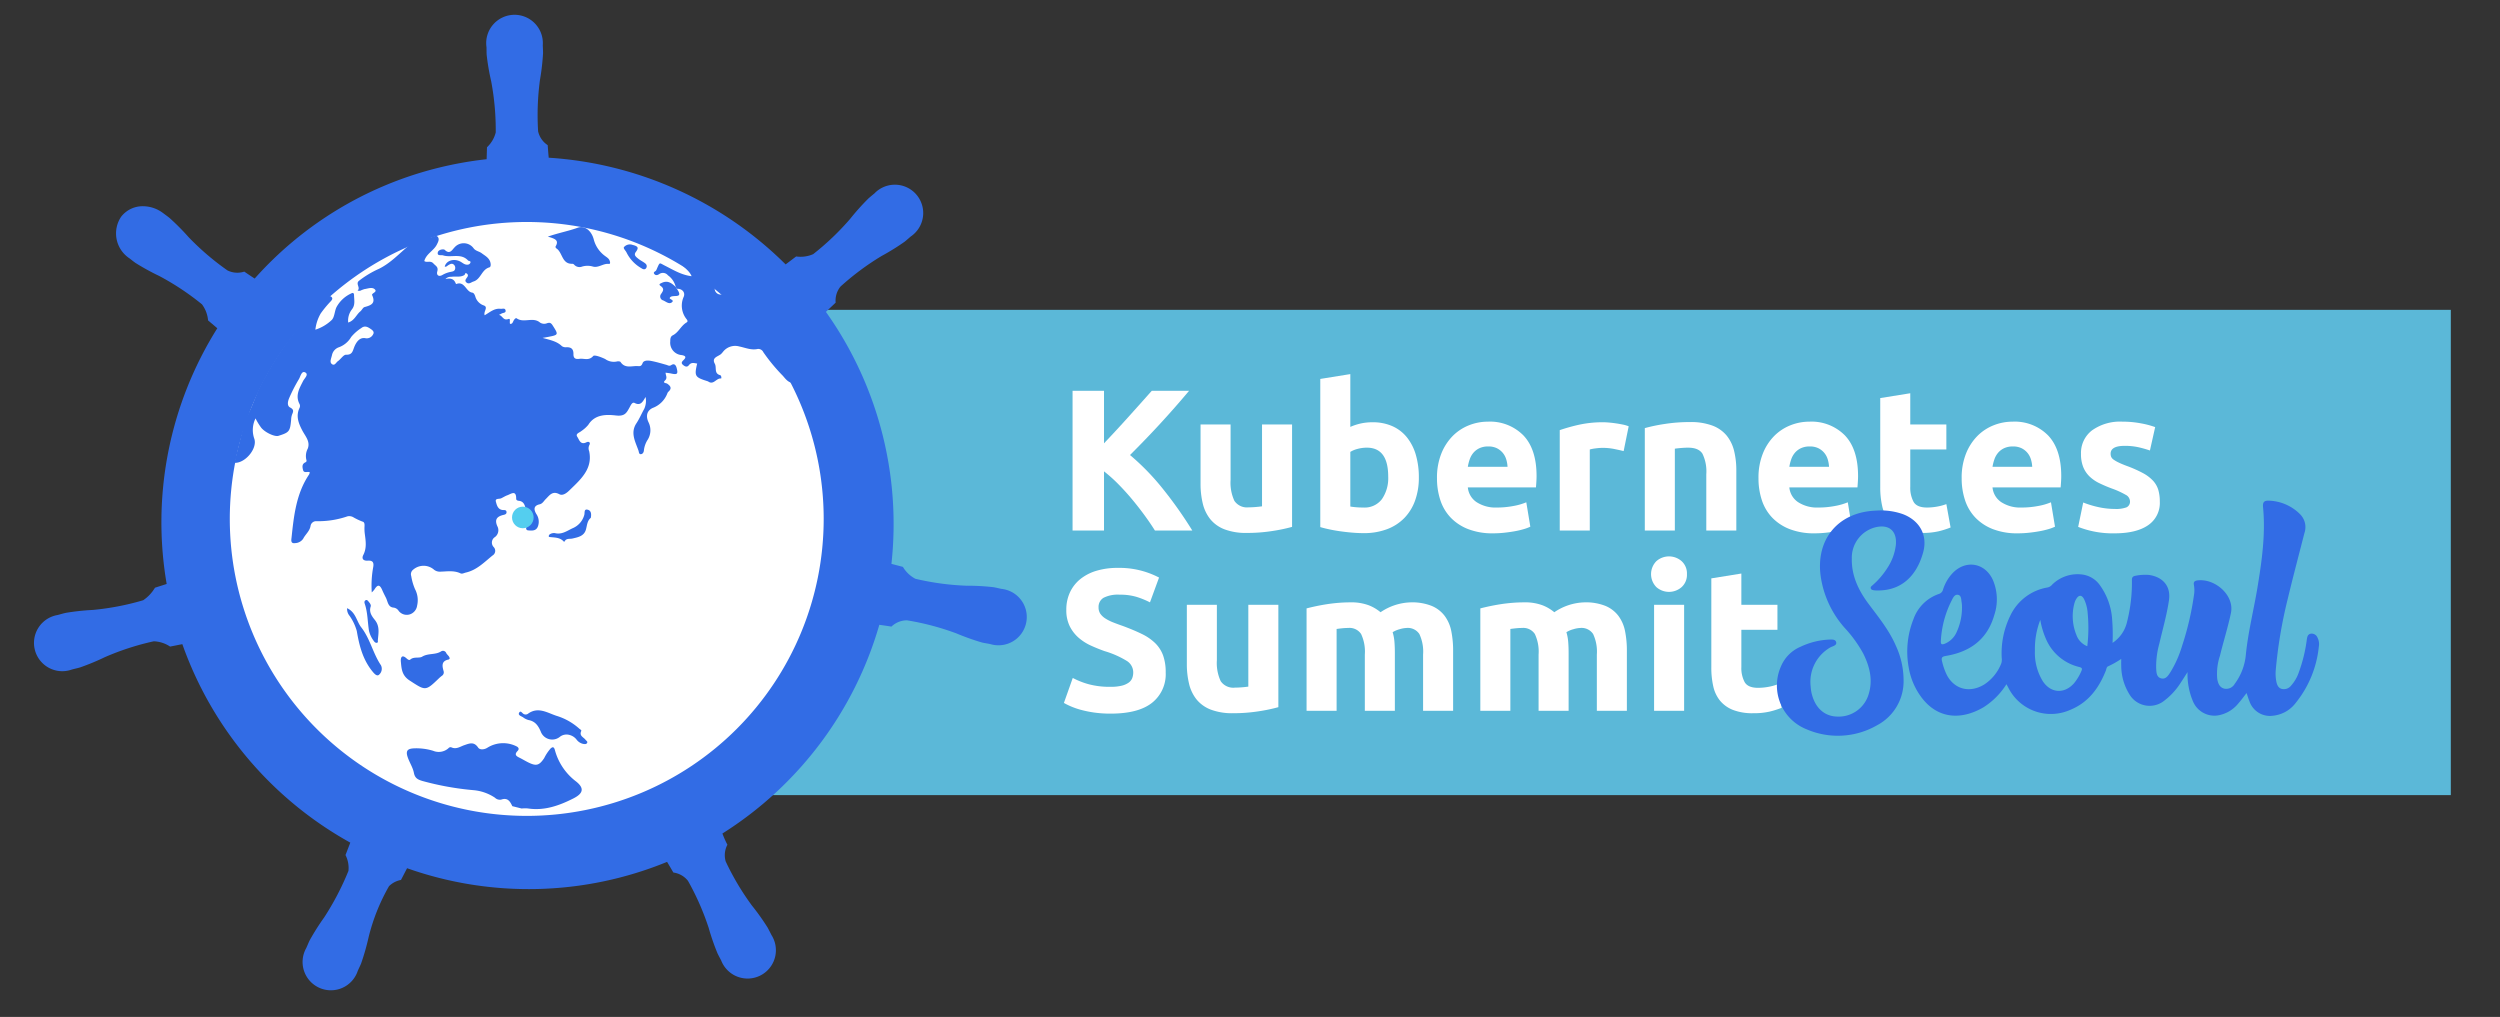 <svg id="Layer_1" data-name="Layer 1" xmlns="http://www.w3.org/2000/svg" viewBox="0 0 590 240"><rect x="0" y="0" width="590" height="240" fill="#333333" stroke="none"/><defs><style>.cls-1{fill:#5bb8d8;}.cls-2{fill:#fff;}.cls-3{fill:#326ce5;}.cls-4{fill:#54ceef;}</style></defs><title>kubernetes-summit-seoul-color</title><rect class="cls-1" x="112.565" y="73.123" width="465.827" height="114.524"/><circle class="cls-2" cx="123.388" cy="121.414" r="74.751"/><path class="cls-2" d="M272.558,125.2q-1.003-1.609-2.362-3.478-1.36-1.868-2.931-3.768-1.57-1.897-3.287-3.639a35.142,35.142,0,0,0-3.432-3.077v13.962h-7.421V92.234h7.421V104.624q2.862-3.006,5.815-6.288,2.952-3.281,5.454-6.102h8.806q-3.365,4.008-6.771,7.706-3.404,3.699-7.167,7.445a56.551,56.551,0,0,1,7.631,7.828,97.743,97.743,0,0,1,7.067,9.987Z"/><path class="cls-2" d="M304.928,124.344a39.522,39.522,0,0,1-4.662.975,38.388,38.388,0,0,1-5.994.452,14.229,14.229,0,0,1-5.304-.856,8.042,8.042,0,0,1-3.354-2.403,9.357,9.357,0,0,1-1.76-3.686,19.796,19.796,0,0,1-.524-4.709V100.178h7.088V113.26a10.14,10.14,0,0,0,.904,4.948,3.594,3.594,0,0,0,3.378,1.522q.76,0,1.617-.072.856-.071,1.522-.166V100.178h7.088Z"/><path class="cls-2" d="M334.849,112.689a15.817,15.817,0,0,1-.881,5.423,11.447,11.447,0,0,1-2.544,4.139A11.173,11.173,0,0,1,327.332,124.891a15.364,15.364,0,0,1-5.518.928q-1.284,0-2.687-.119-1.404-.119-2.759-.309-1.357-.191-2.593-.452-1.238-.261-2.188-.547V89.427l7.088-1.141v12.463a13.29,13.29,0,0,1,2.474-.809,12.715,12.715,0,0,1,2.759-.285,11.299,11.299,0,0,1,4.71.928,9.219,9.219,0,0,1,3.424,2.64,11.867,11.867,0,0,1,2.093,4.115A18.773,18.773,0,0,1,334.849,112.689Zm-7.231-.19q0-6.85-5.042-6.85a8.376,8.376,0,0,0-2.164.285,6.174,6.174,0,0,0-1.737.714v12.892q.523.095,1.332.166.808.071,1.76.071a5.095,5.095,0,0,0,4.377-1.998,8.687,8.687,0,0,0,1.474-5.28Z"/><path class="cls-2" d="M339.13,112.88a15.303,15.303,0,0,1,1.022-5.828,12.485,12.485,0,0,1,2.689-4.162,11.169,11.169,0,0,1,3.83-2.521,11.984,11.984,0,0,1,4.447-.856,11.058,11.058,0,0,1,8.42,3.258q3.091,3.259,3.092,9.585c0,.412-.017.865-.048,1.356q-.048.738-.095,1.308h-16.079a4.707,4.707,0,0,0,2.046,3.473,8.222,8.222,0,0,0,4.853,1.284,20.498,20.498,0,0,0,3.829-.357,14.438,14.438,0,0,0,3.069-.88l.951,5.756a9.806,9.806,0,0,1-1.522.571,19.976,19.976,0,0,1-2.118.499q-1.166.214-2.498.357a24.925,24.925,0,0,1-2.663.143,15.762,15.762,0,0,1-5.875-.999,11.431,11.431,0,0,1-4.139-2.735,10.855,10.855,0,0,1-2.426-4.115A16.307,16.307,0,0,1,339.13,112.88Zm16.65-2.712a7.308,7.308,0,0,0-.31-1.76,4.393,4.393,0,0,0-.808-1.523,4.319,4.319,0,0,0-1.38-1.094,4.498,4.498,0,0,0-2.07-.428,4.762,4.762,0,0,0-2.045.405,4.221,4.221,0,0,0-1.427,1.071,4.808,4.808,0,0,0-.88,1.546,10.152,10.152,0,0,0-.452,1.784Z"/><path class="cls-2" d="M383.179,106.458q-.951-.237-2.235-.5a13.894,13.894,0,0,0-2.759-.262,12.882,12.882,0,0,0-1.594.119,9.355,9.355,0,0,0-1.403.262v19.123h-7.088V101.51a42.776,42.776,0,0,1,4.495-1.261,25.932,25.932,0,0,1,5.78-.595q.57,0,1.38.071.807.071,1.617.19.808.119,1.617.285a7.695,7.695,0,0,1,1.38.405Z"/><path class="cls-2" d="M388.175,101.035a39.587,39.587,0,0,1,4.661-.975,38.316,38.316,0,0,1,5.994-.452,14.605,14.605,0,0,1,5.304.833,7.981,7.981,0,0,1,3.355,2.354,9.203,9.203,0,0,1,1.76,3.616,19.266,19.266,0,0,1,.523,4.662v14.129H402.684v-13.272a9.555,9.555,0,0,0-.904-4.852q-.904-1.427-3.377-1.427-.763,0-1.618.072-.856.071-1.522.167v19.313H388.175Z"/><path class="cls-2" d="M415.004,112.88a15.279,15.279,0,0,1,1.023-5.828,12.464,12.464,0,0,1,2.687-4.162,11.175,11.175,0,0,1,3.829-2.521,11.995,11.995,0,0,1,4.448-.856,11.06,11.06,0,0,1,8.42,3.258q3.091,3.259,3.092,9.585c0,.412-.017.865-.048,1.356q-.048.738-.095,1.308h-16.079a4.711,4.711,0,0,0,2.046,3.473,8.221,8.221,0,0,0,4.852,1.284,20.511,20.511,0,0,0,3.83-.357,14.418,14.418,0,0,0,3.069-.88l.951,5.756a9.806,9.806,0,0,1-1.522.571,19.976,19.976,0,0,1-2.118.499q-1.166.214-2.497.357a24.963,24.963,0,0,1-2.664.143,15.762,15.762,0,0,1-5.875-.999,11.431,11.431,0,0,1-4.139-2.735,10.855,10.855,0,0,1-2.426-4.115A16.307,16.307,0,0,1,415.004,112.88Zm16.65-2.712a7.426,7.426,0,0,0-.309-1.76,4.415,4.415,0,0,0-.809-1.523,4.319,4.319,0,0,0-1.38-1.094,4.496,4.496,0,0,0-2.069-.428,4.764,4.764,0,0,0-2.046.405,4.233,4.233,0,0,0-1.427,1.071,4.807,4.807,0,0,0-.88,1.546,10.154,10.154,0,0,0-.452,1.784Z"/><path class="cls-2" d="M443.736,93.947l7.088-1.141V100.178h8.516v5.899h-8.516v8.8a6.999,6.999,0,0,0,.785,3.568q.785,1.333,3.164,1.332a13.579,13.579,0,0,0,2.355-.214,12.139,12.139,0,0,0,2.212-.595l.998,5.518a20.014,20.014,0,0,1-2.854.904,16.647,16.647,0,0,1-3.853.381,12.688,12.688,0,0,1-4.805-.785,7.541,7.541,0,0,1-3.044-2.188,8.136,8.136,0,0,1-1.594-3.402,20.043,20.043,0,0,1-.452-4.424Z"/><path class="cls-2" d="M462.955,112.88a15.279,15.279,0,0,1,1.023-5.828,12.464,12.464,0,0,1,2.687-4.162,11.175,11.175,0,0,1,3.829-2.521,11.995,11.995,0,0,1,4.448-.856,11.06,11.06,0,0,1,8.42,3.258q3.091,3.259,3.092,9.585c0,.412-.017.865-.048,1.356q-.048.738-.095,1.308h-16.079a4.711,4.711,0,0,0,2.046,3.473,8.221,8.221,0,0,0,4.852,1.284,20.513,20.513,0,0,0,3.83-.357,14.417,14.417,0,0,0,3.069-.88l.951,5.756a9.806,9.806,0,0,1-1.522.571,19.973,19.973,0,0,1-2.118.499q-1.166.214-2.497.357a24.96,24.96,0,0,1-2.664.143,15.762,15.762,0,0,1-5.875-.999,11.431,11.431,0,0,1-4.139-2.735,10.855,10.855,0,0,1-2.426-4.115A16.307,16.307,0,0,1,462.955,112.88Zm16.65-2.712a7.425,7.425,0,0,0-.309-1.76,4.415,4.415,0,0,0-.809-1.523,4.319,4.319,0,0,0-1.38-1.094,4.496,4.496,0,0,0-2.069-.428,4.764,4.764,0,0,0-2.046.405,4.232,4.232,0,0,0-1.427,1.071,4.808,4.808,0,0,0-.88,1.546,10.154,10.154,0,0,0-.452,1.784Z"/><path class="cls-2" d="M499.108,120.11a7.065,7.065,0,0,0,2.758-.381,1.47,1.47,0,0,0,.809-1.474,1.809,1.809,0,0,0-1.046-1.499,20.063,20.063,0,0,0-3.187-1.451,32.302,32.302,0,0,1-3.021-1.284,8.863,8.863,0,0,1-2.307-1.594,6.44,6.44,0,0,1-1.475-2.212,8.173,8.173,0,0,1-.523-3.092,6.685,6.685,0,0,1,2.616-5.566,11.382,11.382,0,0,1,7.183-2.045,23.098,23.098,0,0,1,4.376.404,20.487,20.487,0,0,1,3.33.881l-1.237,5.518a26.084,26.084,0,0,0-2.689-.761,14.618,14.618,0,0,0-3.258-.333q-3.331,0-3.33,1.855a1.909,1.909,0,0,0,.143.761,1.617,1.617,0,0,0,.571.642,7.925,7.925,0,0,0,1.166.669q.737.36,1.878.791a29.215,29.215,0,0,1,3.853,1.703,9.231,9.231,0,0,1,2.403,1.812,5.61,5.61,0,0,1,1.237,2.16,9.566,9.566,0,0,1,.357,2.752,6.343,6.343,0,0,1-2.783,5.601q-2.783,1.898-7.873,1.899a22.224,22.224,0,0,1-8.611-1.522l1.189-5.756a23.202,23.202,0,0,0,3.71,1.118A18.01,18.01,0,0,0,499.108,120.11Z"/><path class="cls-2" d="M262.115,162.088a10.721,10.721,0,0,0,2.593-.262,4.776,4.776,0,0,0,1.641-.714,2.392,2.392,0,0,0,.856-1.071,3.821,3.821,0,0,0,.238-1.38,3.188,3.188,0,0,0-1.522-2.687,21.766,21.766,0,0,0-5.233-2.307q-1.618-.571-3.235-1.308a11.898,11.898,0,0,1-2.901-1.855,8.857,8.857,0,0,1-2.093-2.711,8.489,8.489,0,0,1-.808-3.877,9.6,9.6,0,0,1,.856-4.115,8.794,8.794,0,0,1,2.426-3.116,11.107,11.107,0,0,1,3.806-1.974,17.094,17.094,0,0,1,5.043-.69,20.163,20.163,0,0,1,9.752,2.283l-2.141,5.851a20.357,20.357,0,0,0-3.069-1.261,13.3,13.3,0,0,0-4.067-.547,7.463,7.463,0,0,0-3.829.738,2.488,2.488,0,0,0-1.165,2.26,2.609,2.609,0,0,0,.428,1.522,4.163,4.163,0,0,0,1.214,1.118,10.58,10.58,0,0,0,1.807.904q1.022.405,2.26.833,2.569.952,4.472,1.879a11.963,11.963,0,0,1,3.163,2.164,7.85,7.85,0,0,1,1.879,2.902,11.671,11.671,0,0,1,.618,4.043,8.587,8.587,0,0,1-3.235,7.16q-3.235,2.545-9.752,2.545a27.141,27.141,0,0,1-3.949-.262,25.569,25.569,0,0,1-3.116-.642,17.837,17.837,0,0,1-2.331-.809,17.598,17.598,0,0,1-1.641-.808l2.093-5.899a18.612,18.612,0,0,0,3.639,1.451A18.884,18.884,0,0,0,262.115,162.088Z"/><path class="cls-2" d="M301.693,166.892a39.516,39.516,0,0,1-4.662.975,38.388,38.388,0,0,1-5.994.452,14.229,14.229,0,0,1-5.304-.856,8.042,8.042,0,0,1-3.354-2.403,9.358,9.358,0,0,1-1.76-3.686,19.797,19.797,0,0,1-.524-4.709V142.726h7.088v13.082a10.14,10.14,0,0,0,.904,4.948,3.594,3.594,0,0,0,3.378,1.522q.76,0,1.617-.071.856-.071,1.522-.166V142.726h7.088Z"/><path class="cls-2" d="M322.099,154.477a9.777,9.777,0,0,0-.88-4.852,3.264,3.264,0,0,0-3.02-1.427c-.445,0-.904.024-1.38.071q-.713.071-1.38.167v19.313h-7.088V143.583q.903-.237,2.117-.5,1.213-.26,2.569-.475,1.356-.214,2.783-.333,1.427-.118,2.807-.119a11.806,11.806,0,0,1,4.401.69,9.945,9.945,0,0,1,2.782,1.641,13.259,13.259,0,0,1,7.136-2.331,12.502,12.502,0,0,1,4.924.833,7.413,7.413,0,0,1,3.067,2.354,8.89,8.89,0,0,1,1.57,3.616,23.29,23.29,0,0,1,.429,4.662v14.129h-7.088v-13.272a9.776,9.776,0,0,0-.88-4.852,3.265,3.265,0,0,0-3.021-1.427,6.391,6.391,0,0,0-1.594.285,6.225,6.225,0,0,0-1.689.714,10.865,10.865,0,0,1,.428,2.307q.095,1.213.095,2.593v13.653H322.099Z"/><path class="cls-2" d="M363.105,154.477a9.777,9.777,0,0,0-.88-4.852,3.264,3.264,0,0,0-3.021-1.427c-.445,0-.903.024-1.379.071q-.715.071-1.381.167v19.313h-7.087V143.583q.904-.237,2.117-.5,1.212-.26,2.569-.475,1.355-.214,2.783-.333,1.426-.118,2.806-.119a11.801,11.801,0,0,1,4.401.69,9.94,9.94,0,0,1,2.783,1.641,13.251,13.251,0,0,1,7.136-2.331,12.502,12.502,0,0,1,4.924.833,7.425,7.425,0,0,1,3.069,2.354,8.905,8.905,0,0,1,1.569,3.616,23.289,23.289,0,0,1,.429,4.662v14.129h-7.088v-13.272a9.791,9.791,0,0,0-.88-4.852,3.265,3.265,0,0,0-3.021-1.427,6.39,6.39,0,0,0-1.594.285,6.208,6.208,0,0,0-1.689.714,10.865,10.865,0,0,1,.428,2.307q.095,1.213.095,2.593v13.653H363.105Z"/><path class="cls-2" d="M398.118,135.496a3.89,3.89,0,0,1-1.261,3.068,4.512,4.512,0,0,1-5.947,0,4.365,4.365,0,0,1,0-6.136,4.512,4.512,0,0,1,5.947,0A3.894,3.894,0,0,1,398.118,135.496Zm-.666,32.253h-7.088V142.726h7.088Z"/><path class="cls-2" d="M403.872,136.495l7.088-1.141v7.373h8.516v5.899h-8.516v8.8a6.999,6.999,0,0,0,.785,3.568q.785,1.333,3.164,1.332a13.579,13.579,0,0,0,2.355-.214,12.14,12.14,0,0,0,2.212-.595l.998,5.518a20.013,20.013,0,0,1-2.854.904,16.647,16.647,0,0,1-3.853.381,12.688,12.688,0,0,1-4.805-.785,7.541,7.541,0,0,1-3.044-2.188,8.136,8.136,0,0,1-1.594-3.402,20.042,20.042,0,0,1-.452-4.424Z"/><g id="Kv3FGq"><path class="cls-3" d="M498.564,151.718a8.06,8.06,0,0,0,3.401-4.882,37.661,37.661,0,0,0,1.167-9.86c-.035-.701.229-1.007.873-1.1a11.48,11.48,0,0,1,3.029-.201c2.824.333,5.403,2.18,4.837,6.02-.508,3.447-1.48,6.784-2.26,10.167a20.174,20.174,0,0,0-.757,5.786c.059.946.025,2.155,1.184,2.449,1.14.29,1.715-.749,2.237-1.553a26.216,26.216,0,0,0,2.688-6.086,69.091,69.091,0,0,0,2.821-12.064,6.864,6.864,0,0,0-.021-2.332c-.135-.684.119-.993.829-1.084,4.163-.531,8.776,3.531,7.911,7.68-.711,3.411-1.773,6.71-2.587,10.082a13.221,13.221,0,0,0-.638,5.539c.184,1.005.526,1.937,1.618,2.233a2.298,2.298,0,0,0,2.507-1.137,13.53,13.53,0,0,0,2.61-6.801c.534-5.415,1.888-10.684,2.768-16.036,1.029-6.257,1.914-12.52,1.296-18.882-.112-1.15.281-1.556,1.4-1.499a10.871,10.871,0,0,1,7.338,3.195,4.307,4.307,0,0,1,1.03,4.447c-1.332,5.217-2.713,10.423-3.968,15.658a109.995,109.995,0,0,0-2.794,16.617,9.682,9.682,0,0,0,.117,2.685c.153.769.393,1.559,1.272,1.819a2.137,2.137,0,0,0,2.208-.754,9.167,9.167,0,0,0,1.866-3.221,35.396,35.396,0,0,0,1.869-7.722c.093-.615.224-1.2.923-1.331a1.483,1.483,0,0,1,1.596.939,3.376,3.376,0,0,1,.303,2.172,25.15,25.15,0,0,1-5.458,13.237,7.683,7.683,0,0,1-5.372,3.013,5.111,5.111,0,0,1-5.538-3.415c-.251-.596-.429-1.222-.676-1.937-.677.858-1.261,1.674-1.923,2.422a7.874,7.874,0,0,1-4.956,2.872,5.494,5.494,0,0,1-5.82-3.447,16.349,16.349,0,0,1-1.235-6.79c-.64.996-1.135,1.801-1.663,2.583a15.981,15.981,0,0,1-3.692,4.053,5.543,5.543,0,0,1-8.42-1.494,12.807,12.807,0,0,1-1.872-6.682c-.023-.467-.003-.935-.003-1.574a20.98,20.98,0,0,1-3.104,1.753c-.372.151-.386.651-.528,1.01-1.639,4.145-4.13,7.532-8.409,9.266a11.229,11.229,0,0,1-14.652-5.338c-.107-.203-.221-.403-.394-.717a17.447,17.447,0,0,1-5.356,5.405c-5.605,3.318-11.691,2.852-15.607-3.655a16.359,16.359,0,0,1-2.101-5.679,20.724,20.724,0,0,1,1.11-11.398,9.684,9.684,0,0,1,6.033-5.984,1.42,1.42,0,0,0,.961-1.046,10.039,10.039,0,0,1,2.215-3.82c3.08-3.259,7.63-2.541,9.523,1.528a11.656,11.656,0,0,1,.339,8.364c-1.638,5.713-5.708,8.647-11.371,9.6-.919.155-1.185.375-.937,1.306a15.017,15.017,0,0,0,1.117,3.193c1.791,3.4,5.372,4.331,8.792,2.276a10.463,10.463,0,0,0,4.065-5.016,2.854,2.854,0,0,0,.101-1.268,20.205,20.205,0,0,1,2.028-9.993,11.915,11.915,0,0,1,8.82-6.654,1.954,1.954,0,0,0,1.059-.664,8.52,8.52,0,0,1,7.086-2.385,6.029,6.029,0,0,1,4.189,2.543,15.507,15.507,0,0,1,2.886,8.171A44.669,44.669,0,0,1,498.564,151.718Zm-17.058-5.424a18.991,18.991,0,0,0-1.268,7.242,12.842,12.842,0,0,0,1.885,7.265c1.88,2.81,5.056,3.004,7.318.482a11.592,11.592,0,0,0,1.753-2.891c.318-.674.064-.84-.557-.997a11.414,11.414,0,0,1-7.68-6.346,19.725,19.725,0,0,1-1.452-4.756Zm-18.478-2.925a7.471,7.471,0,0,0-.068-1.128c-.142-.699-.019-1.706-.879-1.863-.83-.152-1.186.759-1.521,1.397a23.694,23.694,0,0,0-2.519,9.514c-.055.789.243.886.864.655a5.188,5.188,0,0,0,2.712-2.454,13.781,13.781,0,0,0,1.411-6.121Zm29.572,9.141A36.439,36.439,0,0,0,492.685,144.64a9.001,9.001,0,0,0-.853-3.257c-.53-1.01-1.233-1.027-1.819-.057a4.036,4.036,0,0,0-.456,1.068,11.698,11.698,0,0,0,.47,7.442,4.444,4.444,0,0,0,2.574,2.675Z"/><path class="cls-3" d="M443.497,120.467a15.556,15.556,0,0,1,5.618.883c3.925,1.513,5.859,4.951,4.752,8.996-1.527,5.577-5.158,9.097-10.865,9.003a4.822,4.822,0,0,1-.701-.038c-.303-.05-.657-.088-.786-.412-.145-.365.172-.57.398-.772a18.655,18.655,0,0,0,3.501-4.076,12.495,12.495,0,0,0,2.007-5.44c.311-3.295-1.584-4.947-4.818-4.171a7.399,7.399,0,0,0-5.576,7.351c-.09,4.068,1.571,7.522,3.923,10.676,2.382,3.193,4.912,6.277,6.499,9.985a19.398,19.398,0,0,1,1.793,7.933,11.749,11.749,0,0,1-6.276,10.79,18.58,18.58,0,0,1-16.609.939,11.115,11.115,0,0,1-6.222-14.435q.091-.228.192-.453a8.676,8.676,0,0,1,4.613-4.598,17.585,17.585,0,0,1,6.535-1.677c.67-.017,1.653-.176,1.859.595.206.768-.766.931-1.324,1.216a9.362,9.362,0,0,0-4.692,9.259,10.245,10.245,0,0,0,.201,1.507c.797,3.473,2.981,5.494,6.01,5.586a7.391,7.391,0,0,0,7.467-5.26c1.057-3.398.245-6.556-1.266-9.61a30.039,30.039,0,0,0-4.38-6.059,23.342,23.342,0,0,1-5.677-12.253c-1.148-8.588,4.016-14.9,12.634-15.405C442.735,120.5,443.165,120.483,443.497,120.467Z"/></g><path class="cls-3" d="M237.552,139.215a6.677,6.677,0,0,0-1.211-.242c-.571-.115-1.387-.317-1.945-.405a56.17,56.17,0,0,0-6.388-.342,62.198,62.198,0,0,1-11.979-1.635,7.478,7.478,0,0,1-2.945-2.809l-2.706-.709a86.429,86.429,0,0,0-15.462-59.47c.67-.642,1.94-1.829,2.298-2.178a5.261,5.261,0,0,1,1.146-3.799,62.247,62.247,0,0,1,9.702-7.215,55.3,55.3,0,0,0,5.438-3.373c.42-.33.993-.85,1.432-1.221a6.686,6.686,0,1,0-8.561-10.175c-.444.37-1.049.856-1.443,1.217a55.196,55.196,0,0,0-4.269,4.766,62.311,62.311,0,0,1-8.746,8.353,7.392,7.392,0,0,1-4.022.547l-2.482,1.875a87.173,87.173,0,0,0-55.913-25.181c-.085-.882-.204-2.481-.241-2.964a5.27,5.27,0,0,1-2.259-3.266,62.305,62.305,0,0,1,.428-12.083,55.332,55.332,0,0,0,.735-6.345c.006-.536-.046-1.314-.062-1.892a6.686,6.686,0,1,0-13.299.365c.002.063.017.122.021.185.009.552-0,1.22.03,1.702a55.927,55.927,0,0,0,1.078,6.301A62.211,62.211,0,0,1,116.994,31.261a7.251,7.251,0,0,1-2.066,3.496l-.082,2.818a86.768,86.768,0,0,0-11.971,2.172A85.564,85.564,0,0,0,60.101,65.74q-1.236-.804-2.45-1.64a5.253,5.253,0,0,1-3.959-.276,62.078,62.078,0,0,1-9.183-7.858,55.566,55.566,0,0,0-4.501-4.53c-.414-.336-1.046-.792-1.51-1.14A7.928,7.928,0,0,0,33.816,48.671,6.409,6.409,0,0,0,28.581,51.16a7.05,7.05,0,0,0,1.9,9.759l.104.07c.444.344.992.785,1.404,1.069a55.558,55.558,0,0,0,5.6,3.078A62.043,62.043,0,0,1,47.664,71.82a7.392,7.392,0,0,1,1.441,3.799L51.285,77.465a86.076,86.076,0,0,0-11.95,60.351l-2.762.885a9.196,9.196,0,0,1-2.78,2.956,62.082,62.082,0,0,1-11.866,2.286,55.579,55.579,0,0,0-6.366.686c-.508.108-1.212.307-1.764.461l-.058.014-.094.031a6.676,6.676,0,1,0,3.303,12.878l.099-.018c.044-.011.081-.034.125-.043.545-.139,1.231-.29,1.71-.434a56.077,56.077,0,0,0,5.903-2.447,62.295,62.295,0,0,1,11.501-3.724,7.376,7.376,0,0,1,3.859,1.247l2.886-.574a86.563,86.563,0,0,0,39.639,46.842L81.536,201.792a6.601,6.601,0,0,1,.695,3.745,64.98,64.98,0,0,1-5.727,10.977,55.446,55.446,0,0,0-3.422,5.409c-.251.508-.566,1.284-.806,1.816a6.68,6.68,0,1,0,12.161,5.373l.011-.013-0-.016c.238-.527.577-1.219.777-1.711a54.994,54.994,0,0,0,1.755-6.146A46.521,46.521,0,0,1,91.806,209.141,5.406,5.406,0,0,1,94.634,207.665l1.434-2.766a86.082,86.082,0,0,0,61.365-1.498c.443.742,1.269,2.161,1.487,2.519a5.256,5.256,0,0,1,3.451,1.972,61.953,61.953,0,0,1,4.867,11.057,55.588,55.588,0,0,0,2.094,6.042c.229.486.599,1.168.868,1.683a6.683,6.683,0,1,0,11.868-6.007c-.268-.518-.638-1.276-.915-1.766a55.26,55.26,0,0,0-3.708-5.204,62.057,62.057,0,0,1-6.18-10.397,5.223,5.223,0,0,1,.405-3.937,22.876,22.876,0,0,1-1.18-2.653,86.56,86.56,0,0,0,37.03-49.252c.864.114,2.369.335,2.859.421a5.26,5.26,0,0,1,3.681-1.482,62.221,62.221,0,0,1,11.688,3.098,55.367,55.367,0,0,0,6.03,2.143c.484.113,1.172.214,1.727.321.046.011.088.031.132.041l.095.012a6.676,6.676,0,1,0,3.82-12.795ZM124.31,192.548a70.079,70.079,0,1,1,70.08-70.079A70.08,70.08,0,0,1,124.31,192.548Z"/><path class="cls-3" d="M57.9,98.913c1.527-2.42,2.237-5.21,3.536-7.741A74.668,74.668,0,0,1,76.569,70.679a7.032,7.032,0,0,1,.732-.629.674.674,0,0,1,.888-.004c.407.343.194.67-.053.975a25.859,25.859,0,0,0-2.442,2.945,9.769,9.769,0,0,0-1.266,3.841,10.03,10.03,0,0,0,3.834-2.264c.674-.63.678-1.987,1.117-2.989a7.456,7.456,0,0,1,3.559-3.326c.361-.207.61-.042.616.4.014,1.157.338,2.328-.51,3.397a4.342,4.342,0,0,0-.871,3.092c1.493-.457,1.904-1.847,2.869-2.632.371-.301.604-.911.998-1.019,1.496-.409,2.69-.835,1.789-2.801-.215-.47,1.271-.718.658-1.35-.64-.66-1.637-.201-2.47-.091a8.168,8.168,0,0,0-1.037.405,1.696,1.696,0,0,1-.599-.056c.788-.659-.528-1.565.32-2.291a22.921,22.921,0,0,1,4.773-2.862c2.77-1.385,4.759-3.588,7.031-5.481a8.162,8.162,0,0,1,3.725-1.672c.523-.113,1.055-.179,1.58-.283.507-.1,1.102-.574,1.502-.09.46.555.072,1.24-.205,1.801-.732,1.48-2.5,2.167-2.972,3.909.585.477,1.45-.203,2.144.568.548.608,1.234.806.915,1.906-.237.816.318,1.351,1.249.797a6.048,6.048,0,0,1,1.954-.716c.475-.094.975-.174,1.03-.82a.971.971,0,0,0-.312-.868c-.477-.429-.882-.136-1.311.105-.262.147-.468.474-.85.334.365-1.418,2.132-1.982,3.676-1.181.518.269.95.732,1.585.735a.764.764,0,0,0,.794-.444c.165-.489-.377-.363-.547-.547-1.684-1.818-3.971-.587-5.886-1.201-.492-.158-1.451.217-1.251-.72.143-.671,1.372-.839,1.627-.59,1.212,1.182,1.735.005,2.329-.586a2.882,2.882,0,0,1,4.5.232c.489.648,1.302.701,1.897,1.152.724.549,1.563.968,1.948,1.863.227.527.293,1.355-.142,1.478-1.823.518-1.987,2.793-3.742,3.335-.547.169-1.058.715-1.626.257-.62-.5-.026-.951.215-1.39a.503.503,0,0,0-.116-.701l-.011-.008c-.484-.399-.406.185-.606.31-.963.605-2.085.27-3.131.426a1.642,1.642,0,0,0-1.342.537c1.142-.279,1.961-.09,2.378.911a.956.956,0,0,0,.152.261c2.04-.798,2.272,1.81,3.791,2.02.356.049.544.425.696.809a3.125,3.125,0,0,0,1.979,2.197c1.233.402-.088,1.478.262,2.337,1.2-.684,2.256-1.698,3.76-1.525.406.047.988-.227,1.147.283.225.718-.536.622-.91.834-.139.079-.283.147-.623.323.894.195.973,1.429,2.227.971.598-.219.19.753.392,1.15.578.053.651-.442.844-.785.168-.298.494-.684.713-.527,1.687,1.2,3.852-.41,5.505.995a1.81,1.81,0,0,0,1.708.145c.563-.169.882-.095,1.273.521,1.425,2.24,1.461,2.247-1.257,2.76-.255.048-.511.092-1.109.199,1.815.51,3.368.79,4.547,1.941a1.588,1.588,0,0,0,1.062.261c1.141-.039,1.69.414,1.672,1.607-.014.894.343,1.287,1.417,1.129,1.084-.159,2.194.532,3.246-.663.304-.345,1.931.277,2.828.711a3.486,3.486,0,0,0,2.72.587c.275-.086.795-.056.908.115.975,1.475,2.392.984,3.731.956.616-.013,1.121.256,1.464-.677.265-.723,1.304-.674,2.036-.532,1.207.235,2.394.584,3.579.921.395.112.682.374,1.169.054.662-.435,1.063-.046,1.254.669.383,1.435.175,1.649-1.328,1.317-.408-.09-.828-.126-1.28-.193.018.67.503,1.232-.137,1.847-.651.626.282.584.509.74.802.554,1.181,1.103.302,1.901a.996.996,0,0,0-.259.404,5.913,5.913,0,0,1-3.47,3.44c-1.392.656-1.645,1.941-.978,3.362a4.24,4.24,0,0,1-.141,4.054,5.827,5.827,0,0,0-.938,2.537c-.016.424-.237.917-.71.952-.489.036-.458-.519-.573-.846-.736-2.101-1.976-4.187-.492-6.436.715-1.083,1.208-2.272,1.837-3.392a4.548,4.548,0,0,0,.328-2.827c-.702,1.211-1.206,2.137-2.593,1.413-.557-.291-.904.551-1.195,1.071-.678,1.212-1.078,2.122-3.145,1.889-2.152-.242-4.989-.378-6.583,2.197a7.771,7.771,0,0,1-1.667,1.491c-.442.381-1.437.596-.924,1.355.442.654.717,1.991,2.143,1.282.585-.291,1.044.049.675.69a1.731,1.731,0,0,0-.028,1.389c.75,3.469-1.128,5.803-3.36,8-.458.451-.921.896-1.383,1.343-.646.626-1.542,1.236-2.29.832-1.654-.895-2.353.314-3.229,1.164-.453.44-.72,1.057-1.43,1.217-1.518.342-1.36,1.325-.753,2.314a3.193,3.193,0,0,1,.402,2.761c-.385,1.252-1.411,1.162-2.372,1.075-.482-.043-.538-.502-.355-.88.255-.526.25-1.164.707-1.602.239-.229.493-.766.347-.815-1.799-.595-.683-3.48-2.926-3.686-.259-.024-.578-.151-.575-.469.018-2.167-1.209-1.147-2.122-.819-.5.179-.952.487-1.438.711-.471.217-1.475-.079-1.224.825.204.734.424,1.718,1.459,1.913.402.076.991-.108,1.044.468.06.651-.622.657-1.041.785-1.393.426-1.727,1.186-1.143,2.56a2.007,2.007,0,0,1-.557,2.592,1.536,1.536,0,0,0-.268,2.379,1.279,1.279,0,0,1-.301,1.973c-1.946,1.575-3.711,3.442-6.303,4.024-.417.093-.851.372-1.242.186-1.607-.764-3.287-.421-4.944-.397a2.195,2.195,0,0,1-1.438-.575,3.751,3.751,0,0,0-4.84.14,1.332,1.332,0,0,0-.416,1.455,13.158,13.158,0,0,0,.887,3.083,5.593,5.593,0,0,1,.506,3.901,2.527,2.527,0,0,1-1.609,2.032,2.414,2.414,0,0,1-2.752-.794,1.657,1.657,0,0,0-1.237-.767c-1.281-.131-1.323-1.434-1.745-2.283-.3-.603-.621-1.215-.88-1.822-.643-1.503-1.168-1.271-1.881-.126a6.02,6.02,0,0,1-.601.651,23.974,23.974,0,0,1,.347-5.994c.204-1.163-.206-1.574-1.285-1.499-1.045.073-1.515-.456-1.057-1.348.855-1.665.568-3.332.344-5.036a9.886,9.886,0,0,1-.057-1.76c.023-.467-.003-.977-.476-1.073a14.548,14.548,0,0,1-2.293-1.101,1.975,1.975,0,0,0-1.243-.149A21.132,21.132,0,0,1,74.679,123a1.327,1.327,0,0,0-1.388,1.118c-.209,1.253-1.219,1.986-1.743,3.026a2.372,2.372,0,0,1-1.922,1.031c-1.082.161-.881-.747-.82-1.317.547-5.18,1.106-10.364,4.126-14.86a2.596,2.596,0,0,0,.19-.519c-.501-.311-1.394.309-1.609-.577-.165-.682-.297-1.402.561-1.791.301-.137.312-.36.212-.66a3.757,3.757,0,0,1,.351-2.587c.624-1.687-.589-2.924-1.279-4.242-.898-1.715-1.577-3.403-.685-5.323a1.024,1.024,0,0,0,.025-.934c-1.068-2.025-.044-3.7.829-5.438.324-.644,1.395-1.536.516-2.029-.833-.467-1.109.86-1.458,1.508a37.427,37.427,0,0,0-2.414,4.72c-.288.781-.409,1.671.295,2.039.914.479.788.923.472,1.639a4.08,4.08,0,0,0-.23,1.257c-.254,2.763-.426,2.988-2.994,3.795-.913.287-3.322-.875-4.133-2.005a14.102,14.102,0,0,1-1.274-2.114,6.192,6.192,0,0,0-.272,4.86c.721,2.322-2.25,5.816-4.738,5.627ZM78.339,83.85c-.225.894-.59,1.642 0,2.081.642.478.972-.394,1.403-.692.69-.477,1.311-1.538,1.939-1.521,1.373.037,1.518-.733,1.868-1.669.441-1.179,1.228-2.432,2.576-2.255a1.68,1.68,0,0,0,1.928-.889c.32-.511-.036-.903-.466-1.201-.726-.503-1.46-.974-2.323-.279a10.316,10.316,0,0,0-2.396,2.114,5.486,5.486,0,0,1-2.883,2.412A2.494,2.494,0,0,0,78.339,83.85Z"/><path class="cls-3" d="M120.908,190.256c-.52-1.108-1.089-2.089-2.617-1.547a1.659,1.659,0,0,1-1.485-.451A10.802,10.802,0,0,0,111.7,186.474a67.16,67.16,0,0,1-12.004-2.162c-1.032-.312-1.766-.617-2.014-1.91-.254-1.328-1.091-2.512-1.515-3.852-.497-1.57.296-1.853,1.424-1.934a13.731,13.731,0,0,1,4.612.565,3.436,3.436,0,0,0,3.616-.586.638.638,0,0,1,.722-.215c1.146.531,2.05-.188,3.044-.524,1.153-.39,2.264-.907,3.25.564.424.632,1.544.496,2.271-.011a7.017,7.017,0,0,1,6.928-.2c.547.372.387.738.085,1.054-.76.796-.314,1.171.43,1.533.722.352,1.407.779,2.127,1.134,1.884.929,2.58.728,3.747-1.002a10.623,10.623,0,0,1,1.506-2.271c.486-.432.784-.44,1.006.281a13.726,13.726,0,0,0,4.794,7.316c2.176,1.624,2.08,2.916-.398,4.17-3.378,1.71-6.888,2.971-10.796,2.364a8.385,8.385,0,0,0-1.438.019Z"/><path class="cls-3" d="M159.468,67.714a4.63,4.63,0,0,0-1.841-2.744,1.515,1.515,0,0,0-2.041-.297c-.38.273-.842.39-1.161-.004-.384-.475.255-.578.424-.858a5.108,5.108,0,0,0,.258-.575c.651-1.462.513-1.187,1.788-.551,1.954.975,3.864,2.2,6.324,2.503-.545-1.351-1.776-1.947-2.539-3.074.769-.318,1.21.162,1.676.403,2.271,1.172,3.942,3.122,5.954,4.632a.932.932,0,0,1,.362.839,1.401,1.401,0,0,0,1.668,1.5c1.638-.196,2.39.88,3.001,1.949a3.206,3.206,0,0,0,1.635,1.593,3.76,3.76,0,0,1,1.218,1.026,74.657,74.657,0,0,1,11.215,16.014l-.079.312c-1.243.032-1.915-.938-2.573-1.691a42.176,42.176,0,0,1-4.605-5.563,1.325,1.325,0,0,0-1.312-.776c-1.541.355-2.946-.297-4.356-.584a3.633,3.633,0,0,0-3.789,1.179,6.115,6.115,0,0,1-.529.604c-.741.624-2.285.82-1.463,2.311.478.867-.248,2.284,1.26,2.679.301.079.335.802.203.785-1.103-.139-1.727,1.566-2.965.747a1.77,1.77,0,0,0-.447-.179c-2.743-.867-2.916-1.176-2.222-4.091-.713-.114-1.382-.377-1.969.394-.436.572-.984.264-1.402-.105-.543-.479-.141-.814.221-1.179.745-.752.195-.979-.494-1.112a2.929,2.929,0,0,1-2.717-3.127q.005-.067.012-.134c-.007-.57.056-1.139.586-1.402,1.35-.671,1.897-2.164,3.124-2.951.299-.192.546-.317.162-.836a5.082,5.082,0,0,1-.693-5.324c.394-.966-.297-1.922-1.626-1.875Z"/><path class="cls-3" d="M129.284,55.844c2.639-.912,4.867-1.308,6.997-2.079,1.862-.674,3.398.877,3.872,2.835a6.982,6.982,0,0,0,2.652,3.823c.433.327.888.574,1.081,1.117.113.319.205.789-.213.742-1.357-.156-2.464,1.057-3.882.589a4.573,4.573,0,0,0-2.384.031,1.689,1.689,0,0,1-1.899-.431.604.604,0,0,0-.417-.219c-2.541.111-2.287-2.697-3.809-3.647-.109-.068-.224-.337-.176-.416C132.049,56.623,130.851,56.306,129.284,55.844Z"/><path class="cls-3" d="M106.131,155.433c-.097.084-.168.197-.258.215-1.736.342-1.539,1.499-1.179,2.743a.975.975,0,0,1-.431,1.117,7.762,7.762,0,0,0-.73.627c-3.148,3.04-3.143,2.871-6.865.461-1.845-1.195-1.907-2.769-2.067-4.452-.081-.849.167-1.841,1.357-.751.247.226.614.495.848.282.857-.781,2.083-.25,2.833-.704,1.413-.855,3.09-.376,4.442-1.231a.821.821,0,0,1,1.229.376C105.545,154.584,106.096,154.854,106.131,155.433Z"/><path class="cls-3" d="M134.483,173.469a2.565,2.565,0,0,0-2.413.468,2.875,2.875,0,0,1-4.459-1.31c-.595-1.378-1.312-2.41-2.88-2.697a3.653,3.653,0,0,1-1.286-.645c-.41-.276-1.255-.474-.936-1.07.371-.693.744.174,1.126.313a.95.95,0,0,0,.922-.05c2.399-1.791,4.583-.265,6.791.461a14.194,14.194,0,0,1,5.358,3.021c.192.179.579.329.467.568-.539,1.153.569,1.448,1.022,2.076.175.243.589.403.336.775-.204.299-.577.227-.893.183a2.654,2.654,0,0,1-1.579-1.033A3.093,3.093,0,0,0,134.483,173.469Z"/><path class="cls-3" d="M81.915,143.532c2.074.964,2.221,3.091,3.334,4.514,2.113,2.701,2.757,6.151,4.656,8.96a1.845,1.845,0,0,1-.427,2.206c-.475.498-1.099-.171-1.522-.685-2.308-2.799-3.157-6.087-3.753-9.604a11.628,11.628,0,0,0-1.698-3.579A2.548,2.548,0,0,1,81.915,143.532Z"/><path class="cls-3" d="M139.427,122.217c-.882.711-.868,1.826-1.17,2.829-.458,1.522-1.949,1.763-3.154,2.046-.685.161-1.438-.125-1.87.695a.24.24,0,0,1-.129.08c-.914-1.077-2.181-.987-3.413-1.131-.358-.042-.147-.568.167-.704a1.854,1.854,0,0,1,1.073-.225c1.709.451,2.973-.61,4.364-1.213a4.723,4.723,0,0,0,2.596-3.074c.153-.462-.134-1.457.794-1.231C139.554,120.501,139.586,121.356,139.427,122.217Z"/><path class="cls-3" d="M89.161,151.239c.072.224-.014.456-.245.471a.7.7,0,0,1-.537-.237,6.414,6.414,0,0,1-1.289-2.555c-.358-2.156-.299-4.377-1.023-6.476-.11-.318-.082-.678.286-.815.296-.111.474.162.645.366.281.336.618.758.486,1.146-.454,1.334.305,2.327.994,3.189C89.713,147.874,89.285,149.553,89.161,151.239Z"/><path class="cls-3" d="M159.468,67.714l.268.439c1.854,2.682-1.354,1.087-1.688,2.205-.039.272,1.186.463.517.988-.683.537-1.406-.184-2.07-.456a.958.958,0,0,1-.521-1.46c.525-.755.896-1.283-.097-1.973-.553-.384.021-.564.349-.718C157.6,66.094,158.548,66.856,159.468,67.714Z"/><path class="cls-3" d="M149.291,57.797c1.367.34,1.483.71.743,1.699-.541.723.123,1.168.581,1.546.531.439,1.19.724,1.717,1.167a.792.792,0,0,1,.125,1.113q-.018.022-.037.043c-.297.329-.705.165-1.024-.051a8.7,8.7,0,0,1-3.522-3.7c-.199-.475-.928-1.046-.559-1.361A1.855,1.855,0,0,1,149.291,57.797Z"/><circle class="cls-4" cx="123.388" cy="122.119" r="2.55"/></svg>